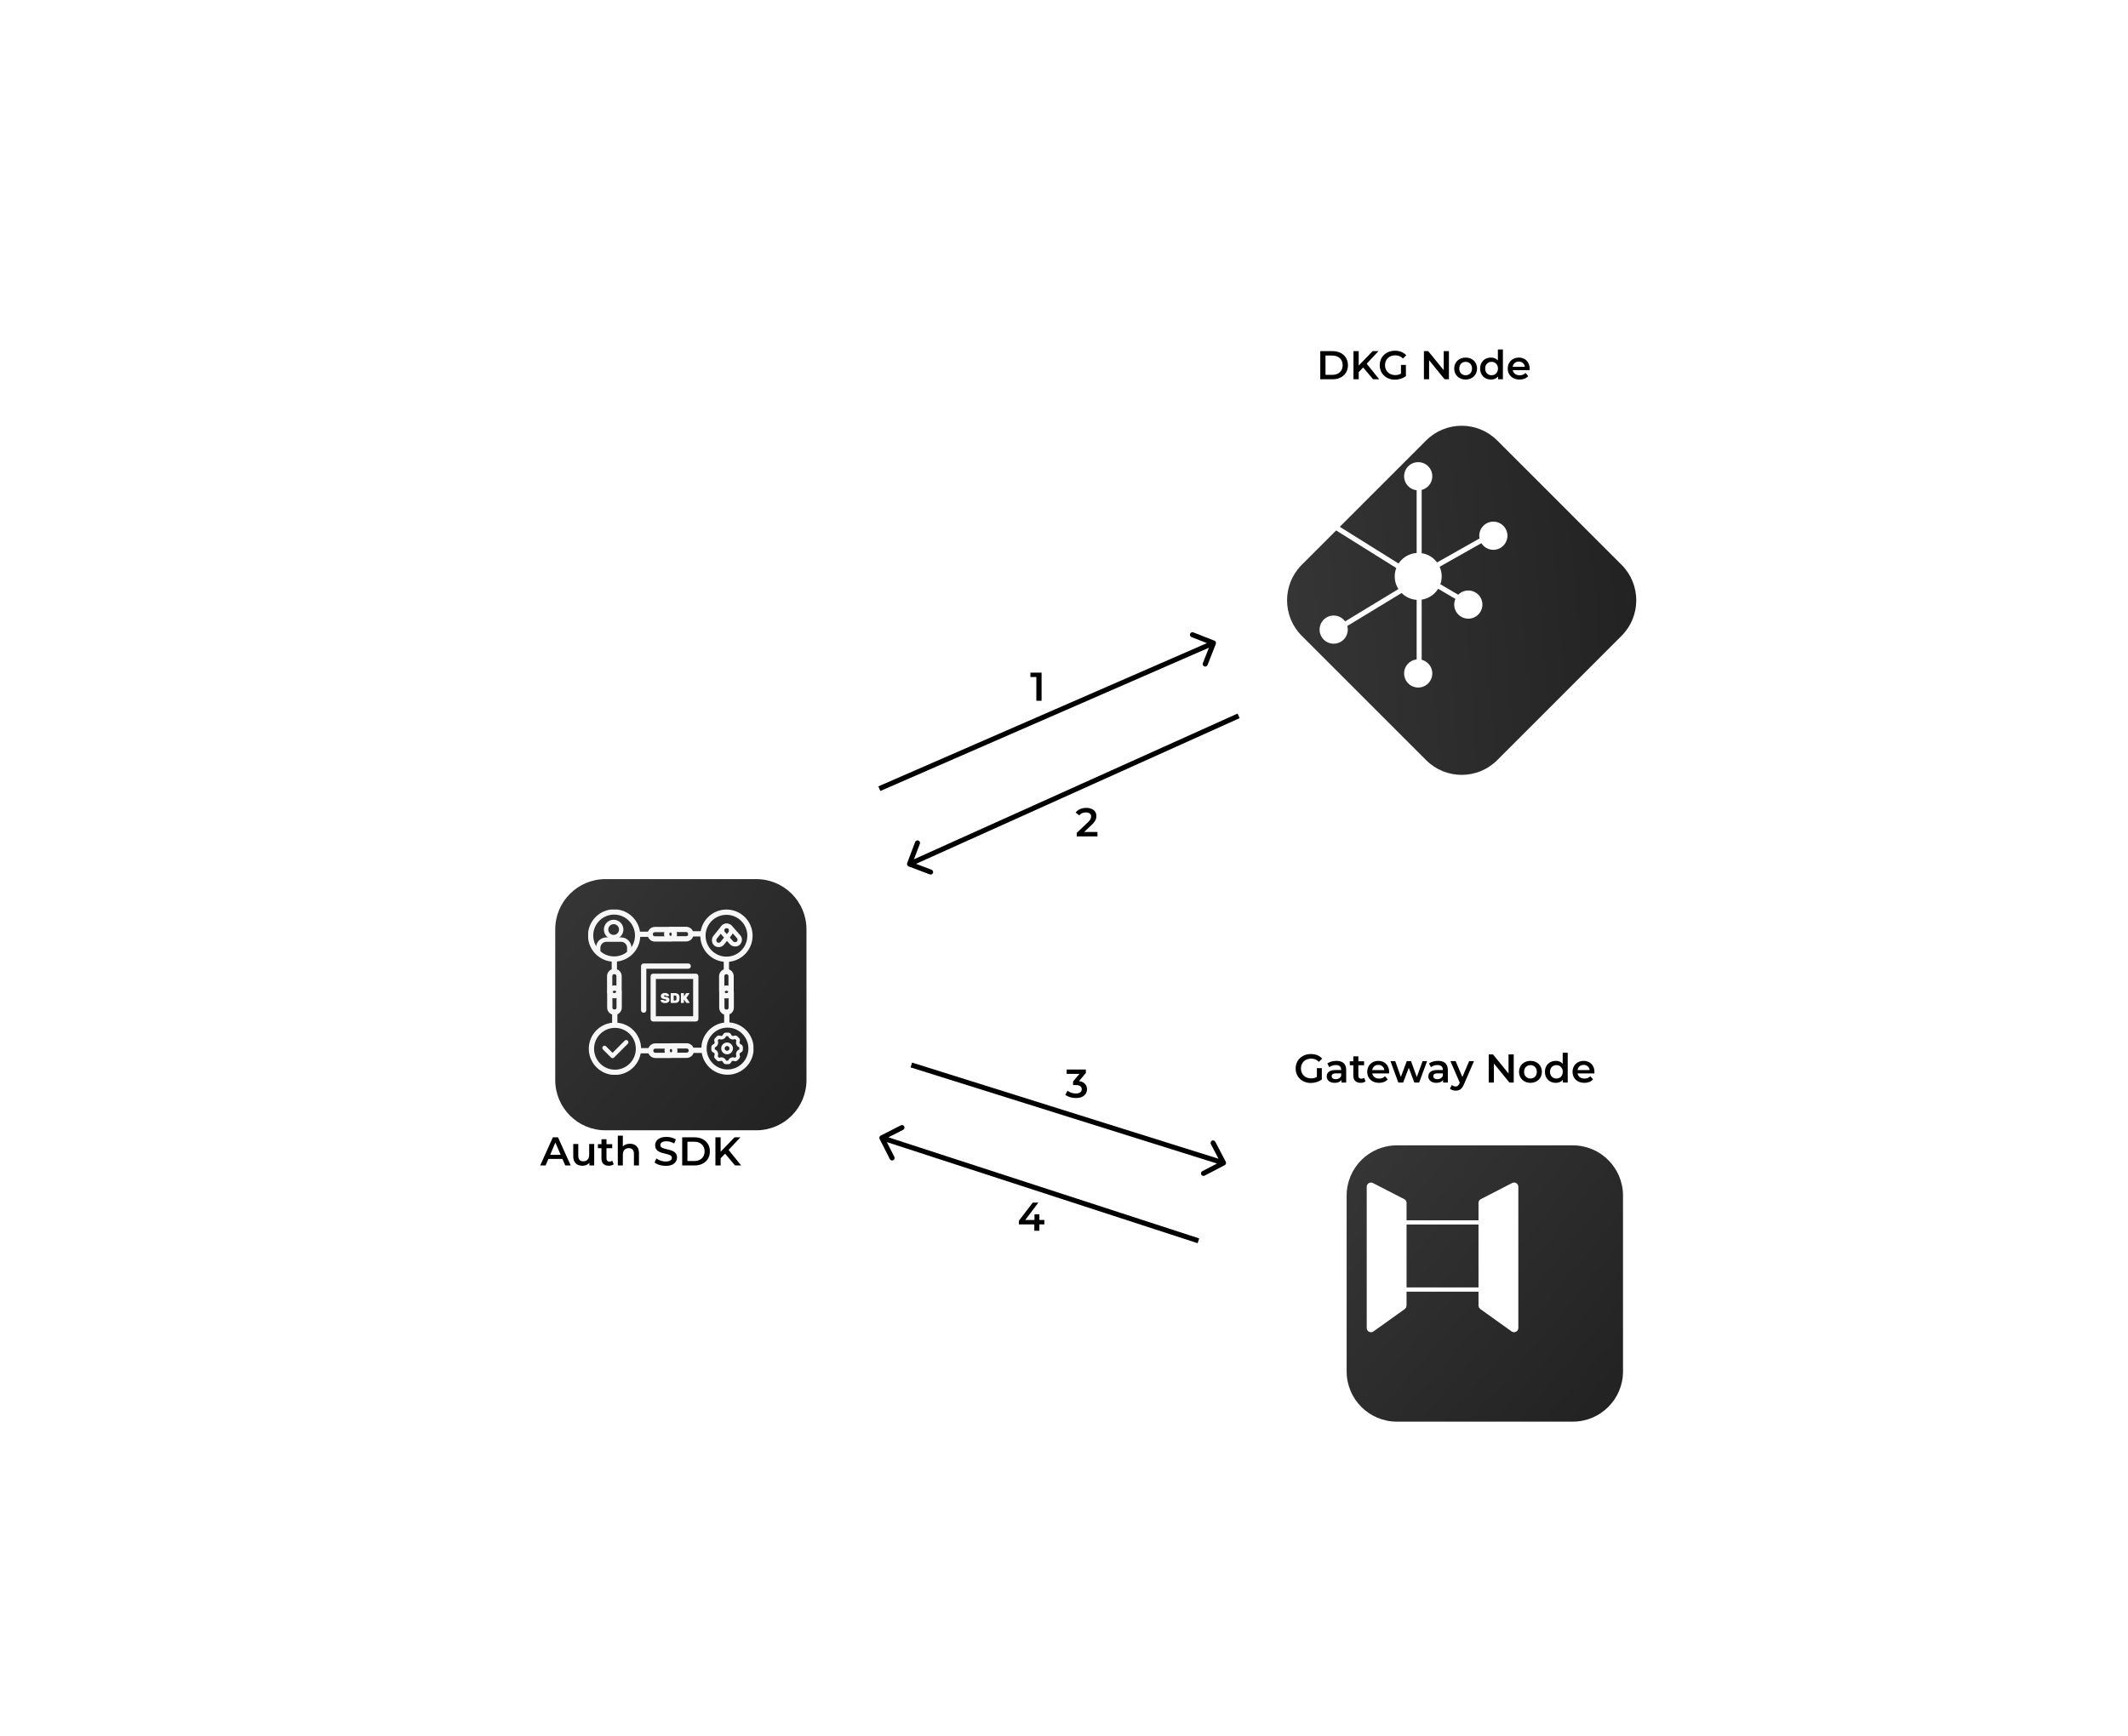<svg width="847" height="691" viewBox="0 0 847 691" fill="none" xmlns="http://www.w3.org/2000/svg">
<path d="M524.152 428.76C523.432 429.176 522.648 429.336 521.848 429.336C519.48 429.336 517.8 427.672 517.8 425.4C517.8 423.08 519.48 421.464 521.864 421.464C523.064 421.464 524.072 421.864 524.952 422.744L526.264 421.464C525.208 420.264 523.64 419.64 521.768 419.64C518.264 419.64 515.704 422.056 515.704 425.4C515.704 428.744 518.264 431.16 521.736 431.16C523.32 431.16 524.952 430.68 526.12 429.736V425.272H524.152V428.76ZM531.935 422.36C530.559 422.36 529.231 422.712 528.319 423.416L529.103 424.872C529.743 424.344 530.735 424.024 531.695 424.024C533.119 424.024 533.823 424.712 533.823 425.88V426.008H531.615C529.023 426.008 528.063 427.128 528.063 428.552C528.063 430.04 529.295 431.112 531.247 431.112C532.527 431.112 533.455 430.696 533.935 429.96V431H535.823V425.992C535.823 423.528 534.399 422.36 531.935 422.36ZM531.663 429.656C530.639 429.656 530.031 429.192 530.031 428.472C530.031 427.848 530.399 427.336 531.759 427.336H533.823V428.328C533.487 429.208 532.639 429.656 531.663 429.656ZM542.966 429.112C542.662 429.352 542.262 429.464 541.846 429.464C541.078 429.464 540.662 429.016 540.662 428.184V424.12H542.95V422.52H540.662V420.568H538.662V422.52H537.254V424.12H538.662V428.232C538.662 430.12 539.734 431.112 541.606 431.112C542.326 431.112 543.046 430.92 543.526 430.536L542.966 429.112ZM552.922 426.776C552.922 424.104 551.098 422.36 548.602 422.36C546.058 422.36 544.186 424.184 544.186 426.728C544.186 429.272 546.042 431.112 548.906 431.112C550.378 431.112 551.578 430.632 552.346 429.72L551.274 428.488C550.666 429.112 549.914 429.416 548.954 429.416C547.466 429.416 546.426 428.616 546.186 427.368H552.89C552.906 427.176 552.922 426.936 552.922 426.776ZM548.602 423.96C549.914 423.96 550.858 424.808 551.018 426.04H546.17C546.362 424.792 547.306 423.96 548.602 423.96ZM566.239 422.456L563.919 428.792L561.615 422.456H559.935L557.583 428.76L555.327 422.456H553.439L556.575 431H558.495L560.735 425.112L562.943 431H564.863L568.015 422.456H566.239ZM572.389 422.36C571.013 422.36 569.685 422.712 568.773 423.416L569.557 424.872C570.197 424.344 571.189 424.024 572.149 424.024C573.573 424.024 574.277 424.712 574.277 425.88V426.008H572.069C569.477 426.008 568.517 427.128 568.517 428.552C568.517 430.04 569.749 431.112 571.701 431.112C572.981 431.112 573.909 430.696 574.389 429.96V431H576.277V425.992C576.277 423.528 574.853 422.36 572.389 422.36ZM572.117 429.656C571.093 429.656 570.485 429.192 570.485 428.472C570.485 427.848 570.853 427.336 572.213 427.336H574.277V428.328C573.941 429.208 573.093 429.656 572.117 429.656ZM584.767 422.456L582.063 428.776L579.375 422.456H577.295L581.023 431.032L580.879 431.368C580.495 432.216 580.079 432.552 579.375 432.552C578.831 432.552 578.287 432.328 577.903 431.96L577.103 433.432C577.647 433.928 578.543 434.216 579.391 434.216C580.815 434.216 581.903 433.624 582.687 431.688L586.687 422.456H584.767ZM600.439 419.8V427.384L594.263 419.8H592.551V431H594.615V423.416L600.791 431H602.503V419.8H600.439ZM609.152 431.112C611.808 431.112 613.712 429.288 613.712 426.728C613.712 424.168 611.808 422.36 609.152 422.36C606.528 422.36 604.608 424.168 604.608 426.728C604.608 429.288 606.528 431.112 609.152 431.112ZM609.152 429.4C607.712 429.4 606.624 428.36 606.624 426.728C606.624 425.096 607.712 424.056 609.152 424.056C610.608 424.056 611.696 425.096 611.696 426.728C611.696 428.36 610.608 429.4 609.152 429.4ZM621.993 419.128V423.512C621.321 422.728 620.345 422.36 619.241 422.36C616.761 422.36 614.921 424.072 614.921 426.728C614.921 429.384 616.761 431.112 619.241 431.112C620.409 431.112 621.401 430.712 622.073 429.896V431H623.993V419.128H621.993ZM619.481 429.4C618.041 429.4 616.937 428.36 616.937 426.728C616.937 425.096 618.041 424.056 619.481 424.056C620.921 424.056 622.025 425.096 622.025 426.728C622.025 428.36 620.921 429.4 619.481 429.4ZM634.641 426.776C634.641 424.104 632.817 422.36 630.321 422.36C627.777 422.36 625.905 424.184 625.905 426.728C625.905 429.272 627.761 431.112 630.625 431.112C632.097 431.112 633.297 430.632 634.065 429.72L632.993 428.488C632.385 429.112 631.633 429.416 630.673 429.416C629.185 429.416 628.145 428.616 627.905 427.368H634.609C634.625 427.176 634.641 426.936 634.641 426.776ZM630.321 423.96C631.633 423.96 632.577 424.808 632.737 426.04H627.889C628.081 424.792 629.025 423.96 630.321 423.96Z" fill="black"/>
<path d="M525.504 151H530.4C534.032 151 536.512 148.76 536.512 145.4C536.512 142.04 534.032 139.8 530.4 139.8H525.504V151ZM527.584 149.24V141.56H530.304C532.8 141.56 534.416 143.08 534.416 145.4C534.416 147.72 532.8 149.24 530.304 149.24H527.584ZM546.531 151H548.963L543.971 144.808L548.675 139.8H546.339L540.803 145.544V139.8H538.723V151H540.803V148.136L542.579 146.312L546.531 151ZM557.621 148.76C556.901 149.176 556.117 149.336 555.317 149.336C552.949 149.336 551.269 147.672 551.269 145.4C551.269 143.08 552.949 141.464 555.333 141.464C556.533 141.464 557.541 141.864 558.421 142.744L559.733 141.464C558.677 140.264 557.109 139.64 555.237 139.64C551.733 139.64 549.173 142.056 549.173 145.4C549.173 148.744 551.733 151.16 555.205 151.16C556.789 151.16 558.421 150.68 559.589 149.736V145.272H557.621V148.76ZM574.642 139.8V147.384L568.466 139.8H566.754V151H568.818V143.416L574.994 151H576.706V139.8H574.642ZM583.355 151.112C586.011 151.112 587.915 149.288 587.915 146.728C587.915 144.168 586.011 142.36 583.355 142.36C580.731 142.36 578.811 144.168 578.811 146.728C578.811 149.288 580.731 151.112 583.355 151.112ZM583.355 149.4C581.915 149.4 580.827 148.36 580.827 146.728C580.827 145.096 581.915 144.056 583.355 144.056C584.811 144.056 585.899 145.096 585.899 146.728C585.899 148.36 584.811 149.4 583.355 149.4ZM596.196 139.128V143.512C595.524 142.728 594.548 142.36 593.444 142.36C590.964 142.36 589.124 144.072 589.124 146.728C589.124 149.384 590.964 151.112 593.444 151.112C594.612 151.112 595.604 150.712 596.276 149.896V151H598.196V139.128H596.196ZM593.684 149.4C592.244 149.4 591.14 148.36 591.14 146.728C591.14 145.096 592.244 144.056 593.684 144.056C595.124 144.056 596.228 145.096 596.228 146.728C596.228 148.36 595.124 149.4 593.684 149.4ZM608.844 146.776C608.844 144.104 607.02 142.36 604.524 142.36C601.98 142.36 600.108 144.184 600.108 146.728C600.108 149.272 601.964 151.112 604.828 151.112C606.3 151.112 607.5 150.632 608.268 149.72L607.196 148.488C606.588 149.112 605.836 149.416 604.876 149.416C603.388 149.416 602.348 148.616 602.108 147.368H608.812C608.828 147.176 608.844 146.936 608.844 146.776ZM604.524 143.96C605.836 143.96 606.78 144.808 606.94 146.04H602.092C602.284 144.792 603.228 143.96 604.524 143.96Z" fill="black"/>
<g filter="url(#filter0_d_4803_2154)">
<g filter="url(#filter1_d_4803_2154)">
<path d="M519 466C519 454.954 527.954 446 539 446H609C620.046 446 629 454.954 629 466V536C629 547.046 620.046 556 609 556H539C527.954 556 519 547.046 519 536V466Z" fill="url(#paint0_radial_4803_2154)"/>
</g>
</g>
<rect x="-0.846" y="0.846" width="32.427" height="26.74" rx="0.846" transform="matrix(-1 0 0 1 589.374 485.828)" stroke="white" stroke-width="1.692"/>
<path d="M558.998 478.923C558.998 478.607 558.821 478.316 558.539 478.171L546.07 471.746C545.507 471.456 544.837 471.865 544.837 472.498V528.711C544.837 529.399 545.615 529.8 546.175 529.399L558.644 520.477C558.866 520.318 558.998 520.062 558.998 519.789V478.923Z" fill="white" stroke="white" stroke-width="1.692"/>
<path d="M589.33 478.92C589.33 478.603 589.507 478.313 589.789 478.167L602.258 471.742C602.821 471.452 603.491 471.861 603.491 472.494V528.707C603.491 529.395 602.713 529.796 602.153 529.395L589.684 520.473C589.462 520.314 589.33 520.058 589.33 519.785V478.92Z" fill="white" stroke="white" stroke-width="1.692"/>
<g filter="url(#filter2_d_4803_2154)">
<g filter="url(#filter3_d_4803_2154)">
<path d="M501.142 243.142C493.332 235.332 493.332 222.668 501.142 214.858L550.64 165.36C558.45 157.55 571.113 157.55 578.924 165.36L628.421 214.858C636.232 222.668 636.232 235.332 628.421 243.142L578.924 292.64C571.113 300.45 558.45 300.45 550.64 292.64L501.142 243.142Z" fill="url(#paint1_radial_4803_2154)"/>
</g>
</g>
<circle cx="564.483" cy="268.116" r="5.608" fill="white"/>
<circle cx="564.483" cy="229.487" r="9.346" fill="white"/>
<circle cx="564.483" cy="189.608" r="5.608" fill="white"/>
<circle cx="524.608" cy="205.807" r="5.608" fill="white"/>
<circle cx="530.838" cy="250.67" r="5.608" fill="white"/>
<circle cx="584.424" cy="240.701" r="5.608" fill="white"/>
<circle cx="594.393" cy="213.287" r="5.608" fill="white"/>
<line x1="565.616" y1="229.247" x2="586.801" y2="241.709" stroke="white" stroke-width="2"/>
<line x1="564.382" y1="230.964" x2="529.49" y2="252.149" stroke="white" stroke-width="2"/>
<line x1="563.333" y1="229.707" x2="523.456" y2="204.784" stroke="white" stroke-width="2"/>
<line x1="564.617" y1="229.239" x2="593.279" y2="213.039" stroke="white" stroke-width="2"/>
<line x1="564.863" y1="188.984" x2="564.863" y2="266.246" stroke="white" stroke-width="2"/>
<path d="M483.931 256.365C484.133 255.851 483.88 255.271 483.366 255.069L474.988 251.78C474.474 251.578 473.894 251.831 473.692 252.345C473.49 252.859 473.743 253.439 474.257 253.641L481.704 256.565L478.78 264.012C478.578 264.526 478.831 265.106 479.345 265.308C479.859 265.51 480.439 265.257 480.641 264.743L483.931 256.365ZM350.4 314.917L483.4 256.917L482.6 255.083L349.6 313.083L350.4 314.917Z" fill="black"/>
<path d="M487.463 463.886C487.952 463.631 488.142 463.027 487.886 462.537L483.72 454.56C483.464 454.07 482.86 453.88 482.371 454.136C481.881 454.392 481.692 454.996 481.947 455.485L485.651 462.577L478.56 466.28C478.07 466.536 477.88 467.14 478.136 467.629C478.392 468.119 478.996 468.308 479.485 468.053L487.463 463.886ZM362.431 424.954L486.701 463.954L487.299 462.046L363.03 423.046L362.431 424.954Z" fill="black"/>
<path d="M361.065 343.646C360.869 344.162 361.129 344.739 361.646 344.935L370.062 348.124C370.578 348.32 371.155 348.06 371.351 347.544C371.547 347.027 371.287 346.45 370.77 346.254L363.289 343.419L366.124 335.938C366.32 335.422 366.06 334.845 365.544 334.649C365.027 334.453 364.45 334.713 364.254 335.23L361.065 343.646ZM492.589 284.088L361.589 343.088L362.411 344.912L493.411 285.912L492.589 284.088Z" fill="black"/>
<path d="M350.546 452.109C350.054 452.359 349.858 452.961 350.109 453.454L354.191 461.474C354.442 461.967 355.044 462.163 355.536 461.912C356.028 461.662 356.224 461.059 355.974 460.567L352.345 453.438L359.474 449.809C359.967 449.558 360.163 448.956 359.912 448.464C359.662 447.972 359.059 447.776 358.567 448.026L350.546 452.109ZM477.309 493.049L351.309 452.049L350.691 453.951L476.691 494.951L477.309 493.049Z" fill="black"/>
<path d="M410.128 267.8V269.544H412.496V279H414.576V267.8H410.128Z" fill="black"/>
<path d="M428.56 333V331.608L433.008 327.384C433.381 327.032 433.659 326.723 433.84 326.456C434.021 326.189 434.139 325.944 434.192 325.72C434.256 325.485 434.288 325.267 434.288 325.064C434.288 324.552 434.112 324.157 433.76 323.88C433.408 323.592 432.891 323.448 432.208 323.448C431.664 323.448 431.168 323.544 430.72 323.736C430.283 323.928 429.904 324.221 429.584 324.616L428.128 323.496C428.565 322.909 429.152 322.456 429.888 322.136C430.635 321.805 431.467 321.64 432.384 321.64C433.195 321.64 433.899 321.773 434.496 322.04C435.104 322.296 435.568 322.664 435.888 323.144C436.219 323.624 436.384 324.195 436.384 324.856C436.384 325.219 436.336 325.581 436.24 325.944C436.144 326.296 435.963 326.669 435.696 327.064C435.429 327.459 435.04 327.901 434.528 328.392L430.704 332.024L430.272 331.24H436.816V333H428.56Z" fill="black"/>
<path d="M428.224 437.16C427.435 437.16 426.661 437.048 425.904 436.824C425.157 436.589 424.528 436.269 424.016 435.864L424.912 434.248C425.317 434.579 425.808 434.845 426.384 435.048C426.96 435.251 427.563 435.352 428.192 435.352C428.939 435.352 429.52 435.203 429.936 434.904C430.352 434.595 430.56 434.179 430.56 433.656C430.56 433.144 430.368 432.739 429.984 432.44C429.6 432.141 428.981 431.992 428.128 431.992H427.104V430.568L430.304 426.76L430.576 427.544H424.56V425.8H432.192V427.192L428.992 431L427.904 430.36H428.528C429.904 430.36 430.933 430.669 431.616 431.288C432.309 431.896 432.656 432.68 432.656 433.64C432.656 434.269 432.496 434.851 432.176 435.384C431.856 435.917 431.365 436.349 430.704 436.68C430.053 437 429.227 437.16 428.224 437.16Z" fill="black"/>
<path d="M405.544 487.456V486.016L411.064 478.8H413.288L407.848 486.016L406.808 485.696H415.688V487.456H405.544ZM411.688 490V487.456L411.752 485.696V483.44H413.704V490H411.688Z" fill="black"/>
<g filter="url(#filter4_d_4803_2154)">
<g filter="url(#filter5_d_4803_2154)">
<path d="M204 360C204 348.954 212.954 340 224 340H284C295.046 340 304 348.954 304 360V420C304 431.046 295.046 440 284 440H224C212.954 440 204 431.046 204 420V360Z" fill="url(#paint2_radial_4803_2154)"/>
</g>
<g clip-path="url(#clip0_4803_2154)">
<path d="M231.436 376.83C236.604 376.83 240.794 372.632 240.794 367.454C240.794 362.276 236.604 358.078 231.436 358.078C226.268 358.078 222.078 362.276 222.078 367.454C222.078 372.632 226.268 376.83 231.436 376.83Z" stroke="#F7F7F7" stroke-width="2.1" stroke-miterlimit="10"/>
<path d="M276.147 376.916C281.315 376.916 285.504 372.718 285.504 367.54C285.504 362.362 281.315 358.164 276.147 358.164C270.979 358.164 266.789 362.362 266.789 367.54C266.789 372.718 270.979 376.916 276.147 376.916Z" stroke="#F7F7F7" stroke-width="2.1" stroke-miterlimit="10"/>
<path d="M231.248 368.086C232.91 368.086 234.258 366.736 234.258 365.07C234.258 363.405 232.91 362.055 231.248 362.055C229.586 362.055 228.238 363.405 228.238 365.07C228.238 366.736 229.586 368.086 231.248 368.086Z" stroke="#F7F7F7" stroke-width="1.75" stroke-miterlimit="10"/>
<path d="M225.094 374.392V372.358C225.094 370.545 226.558 369.078 228.367 369.078H234.198C236.007 369.078 237.471 370.545 237.471 372.358V374.659" stroke="#F7F7F7" stroke-width="1.75" stroke-miterlimit="10"/>
<rect x="0.131" y="1.231" width="3.714" height="8.722" rx="1.857" transform="matrix(0.778 0.628 -0.628 0.778 276.587 361.808)" stroke="#F7F7F7" stroke-width="1.75"/>
<rect x="-1.235" y="-0.078" width="3.714" height="8.722" rx="1.857" transform="matrix(-0.75 0.661 -0.661 -0.75 281.221 370.062)" stroke="#F7F7F7" stroke-width="1.75"/>
<path d="M276.569 421.834C281.737 421.834 285.926 417.636 285.926 412.458C285.926 407.28 281.737 403.082 276.569 403.082C271.401 403.082 267.211 407.28 267.211 412.458C267.211 417.636 271.401 421.834 276.569 421.834Z" stroke="#F7F7F7" stroke-width="2.1" stroke-miterlimit="10"/>
<path d="M231.764 421.923C236.932 421.923 241.122 417.726 241.122 412.548C241.122 407.37 236.932 403.172 231.764 403.172C226.596 403.172 222.406 407.37 222.406 412.548C222.406 417.726 226.596 421.923 231.764 421.923Z" stroke="#F7F7F7" stroke-width="2.1" stroke-miterlimit="10"/>
<path d="M282.001 412.401C282.001 412.23 281.993 412.059 281.977 411.89C281.955 411.644 281.782 411.442 281.549 411.359V411.359C280.792 411.089 280.434 410.223 280.778 409.497V409.497C280.885 409.273 280.863 409.007 280.704 408.817C280.486 408.556 280.246 408.315 279.985 408.097C279.794 407.938 279.528 407.917 279.304 408.023V408.023C278.578 408.368 277.713 408.009 277.443 407.252V407.252C277.36 407.02 277.158 406.847 276.912 406.824C276.572 406.793 276.23 406.793 275.89 406.824C275.644 406.847 275.442 407.02 275.359 407.252V407.252C275.089 408.009 274.223 408.368 273.497 408.023V408.023C273.273 407.917 273.007 407.938 272.817 408.097C272.556 408.315 272.315 408.556 272.097 408.817C271.938 409.007 271.917 409.273 272.023 409.497V409.497C272.368 410.223 272.009 411.089 271.252 411.359V411.359C271.02 411.442 270.847 411.644 270.824 411.89C270.793 412.23 270.793 412.572 270.824 412.912C270.847 413.158 271.02 413.36 271.252 413.443V413.443C272.009 413.713 272.368 414.578 272.023 415.304V415.304C271.917 415.528 271.938 415.794 272.097 415.985C272.315 416.246 272.556 416.486 272.817 416.704C273.007 416.863 273.273 416.885 273.497 416.778V416.778C274.223 416.434 275.089 416.792 275.359 417.549V417.549C275.442 417.782 275.644 417.954 275.89 417.977C276.23 418.009 276.572 418.009 276.912 417.977C277.158 417.954 277.36 417.782 277.443 417.549V417.549C277.713 416.792 278.578 416.434 279.304 416.778V416.778C279.528 416.885 279.794 416.863 279.985 416.704C280.246 416.486 280.486 416.246 280.704 415.985C280.863 415.794 280.885 415.528 280.778 415.304V415.304C280.434 414.578 280.792 413.713 281.549 413.443V413.443C281.782 413.36 281.955 413.158 281.977 412.912C281.993 412.742 282.001 412.572 282.001 412.401Z" stroke="#F7F7F7" stroke-width="1.4"/>
<path d="M276.401 414.048C277.311 414.048 278.048 413.311 278.048 412.401C278.048 411.491 277.311 410.754 276.401 410.754C275.491 410.754 274.754 411.491 274.754 412.401C274.754 413.311 275.491 414.048 276.401 414.048Z" stroke="#F7F7F7" stroke-width="1.4"/>
<path d="M227.617 412.21L230.803 415.402L236.253 409.941" stroke="#F7F7F7" stroke-width="1.75" stroke-linecap="round" stroke-linejoin="round"/>
<path d="M255.602 413.312V413.309C255.602 412.275 254.765 411.438 253.734 411.438H247.838C246.807 411.438 245.971 412.275 245.971 413.309V413.312C245.971 414.345 246.807 415.183 247.838 415.183H253.734C254.765 415.183 255.602 414.345 255.602 413.312Z" stroke="#F7F7F7" stroke-width="2.1" stroke-linecap="round" stroke-linejoin="round"/>
<path d="M262.176 413.265V413.262C262.176 412.228 261.34 411.391 260.308 411.391H254.412C253.381 411.391 252.545 412.228 252.545 413.262V413.265C252.545 414.299 253.381 415.136 254.412 415.136H260.308C261.34 415.136 262.176 414.299 262.176 413.265Z" stroke="#F7F7F7" stroke-width="2.1" stroke-linecap="round" stroke-linejoin="round"/>
<path d="M241.367 413.32H245.864" stroke="#F7F7F7" stroke-width="2.1" stroke-linecap="round" stroke-linejoin="round"/>
<path d="M262.176 413.156H266.643" stroke="#F7F7F7" stroke-width="2.1" stroke-linecap="round" stroke-linejoin="round"/>
<path d="M255.418 366.953V366.949C255.418 365.916 254.582 365.078 253.55 365.078H247.655C246.623 365.078 245.787 365.916 245.787 366.949V366.953C245.787 367.986 246.623 368.824 247.655 368.824H253.55C254.582 368.824 255.418 367.986 255.418 366.953Z" stroke="#F7F7F7" stroke-width="2.1" stroke-linecap="round" stroke-linejoin="round"/>
<path d="M261.996 366.902V366.899C261.996 365.865 261.16 365.027 260.128 365.027H254.233C253.201 365.027 252.365 365.865 252.365 366.899V366.902C252.365 367.935 253.201 368.773 254.233 368.773H260.128C261.16 368.773 261.996 367.935 261.996 366.902Z" stroke="#F7F7F7" stroke-width="2.1" stroke-linecap="round" stroke-linejoin="round"/>
<path d="M241.184 366.957H245.68" stroke="#F7F7F7" stroke-width="2.1" stroke-linecap="round" stroke-linejoin="round"/>
<path d="M261.992 366.793H266.46" stroke="#F7F7F7" stroke-width="2.1" stroke-linecap="round" stroke-linejoin="round"/>
<path d="M231.531 391.418H231.535C232.566 391.418 233.402 390.58 233.402 389.547V383.64C233.402 382.606 232.566 381.768 231.535 381.768H231.531C230.5 381.768 229.664 382.606 229.664 383.64V389.547C229.664 390.58 230.5 391.418 231.531 391.418Z" stroke="#F7F7F7" stroke-width="2.1" stroke-linecap="round" stroke-linejoin="round"/>
<path d="M231.578 398.008H231.582C232.613 398.008 233.449 397.17 233.449 396.137V390.229C233.449 389.196 232.613 388.358 231.582 388.358H231.578C230.547 388.358 229.711 389.196 229.711 390.229V396.137C229.711 397.17 230.547 398.008 231.578 398.008Z" stroke="#F7F7F7" stroke-width="2.1" stroke-linecap="round" stroke-linejoin="round"/>
<path d="M231.52 377.156V381.662" stroke="#F7F7F7" stroke-width="2.1" stroke-linecap="round" stroke-linejoin="round"/>
<path d="M231.691 398.004V402.48" stroke="#F7F7F7" stroke-width="2.1" stroke-linecap="round" stroke-linejoin="round"/>
<path d="M276.125 391.445H276.128C277.16 391.445 277.996 390.608 277.996 389.574V383.667C277.996 382.633 277.16 381.796 276.128 381.796H276.125C275.094 381.796 274.258 382.633 274.258 383.667V389.574C274.258 390.608 275.094 391.445 276.125 391.445Z" stroke="#F7F7F7" stroke-width="2.1" stroke-linecap="round" stroke-linejoin="round"/>
<path d="M276.176 398.039H276.179C277.211 398.039 278.047 397.201 278.047 396.168V390.261C278.047 389.227 277.211 388.389 276.179 388.389H276.176C275.145 388.389 274.308 389.227 274.308 390.261V396.168C274.308 397.201 275.145 398.039 276.176 398.039Z" stroke="#F7F7F7" stroke-width="2.1" stroke-linecap="round" stroke-linejoin="round"/>
<path d="M276.117 377.184V381.689" stroke="#F7F7F7" stroke-width="2.1" stroke-linecap="round" stroke-linejoin="round"/>
<path d="M276.281 398.035V402.511" stroke="#F7F7F7" stroke-width="2.1" stroke-linecap="round" stroke-linejoin="round"/>
<path d="M263.939 383.699H247V400.638H263.939V383.699Z" stroke="#F7F7F7" stroke-width="2.1" stroke-linecap="round" stroke-linejoin="round"/>
<path d="M260.92 379.648H243.203V397.145" stroke="#F7F7F7" stroke-width="2.1" stroke-linecap="round" stroke-linejoin="round"/>
<path d="M251.699 394.357C251.307 394.357 250.981 394.303 250.719 394.194C250.462 394.082 250.267 393.939 250.137 393.763C250.01 393.584 249.943 393.395 249.935 393.198C249.935 393.164 249.946 393.136 249.969 393.114C249.991 393.091 250.019 393.08 250.053 393.08H250.943C250.995 393.08 251.037 393.089 251.066 393.108C251.096 393.123 251.128 393.145 251.162 393.175C251.195 393.216 251.234 393.255 251.279 393.293C251.324 393.326 251.382 393.354 251.453 393.377C251.524 393.395 251.606 393.405 251.699 393.405C251.871 393.405 252.003 393.382 252.097 393.338C252.19 393.289 252.237 393.224 252.237 393.142C252.237 393.078 252.211 393.026 252.158 392.985C252.11 392.944 252.026 392.906 251.906 392.873C251.787 392.839 251.625 392.804 251.419 392.766C251.132 392.718 250.883 392.647 250.674 392.554C250.465 392.457 250.305 392.328 250.193 392.167C250.085 392.003 250.03 391.801 250.03 391.562C250.03 391.32 250.098 391.105 250.232 390.918C250.37 390.732 250.561 390.586 250.803 390.482C251.05 390.377 251.335 390.325 251.66 390.325C251.929 390.325 252.166 390.36 252.371 390.431C252.58 390.502 252.756 390.595 252.898 390.711C253.039 390.823 253.148 390.945 253.222 391.075C253.297 391.206 253.336 391.331 253.34 391.45C253.34 391.484 253.327 391.514 253.301 391.54C253.278 391.562 253.252 391.574 253.222 391.574H252.287C252.242 391.574 252.203 391.566 252.17 391.551C252.14 391.536 252.112 391.512 252.086 391.478C252.067 391.426 252.02 391.379 251.946 391.338C251.871 391.297 251.776 391.277 251.66 391.277C251.533 391.277 251.436 391.299 251.369 391.344C251.302 391.385 251.268 391.447 251.268 391.529C251.268 391.585 251.289 391.633 251.33 391.674C251.371 391.715 251.443 391.753 251.548 391.786C251.653 391.816 251.798 391.85 251.985 391.887C252.339 391.939 252.625 392.014 252.842 392.111C253.062 392.208 253.222 392.335 253.323 392.492C253.424 392.649 253.474 392.845 253.474 393.08C253.474 393.345 253.398 393.573 253.245 393.763C253.092 393.954 252.881 394.101 252.612 394.206C252.347 394.306 252.043 394.357 251.699 394.357ZM254.1 394.301C254.062 394.301 254.029 394.288 253.999 394.262C253.969 394.232 253.954 394.196 253.954 394.155V390.526C253.954 390.485 253.969 390.452 253.999 390.426C254.029 390.396 254.062 390.381 254.1 390.381H255.634C255.996 390.381 256.31 390.441 256.575 390.56C256.84 390.676 257.049 390.847 257.202 391.075C257.355 391.303 257.437 391.583 257.449 391.915C257.456 392.076 257.46 392.218 257.46 392.341C257.46 392.464 257.456 392.604 257.449 392.761C257.434 393.112 257.353 393.401 257.208 393.629C257.066 393.857 256.864 394.026 256.603 394.138C256.342 394.247 256.028 394.301 255.662 394.301H254.1ZM255.158 393.349H255.634C255.757 393.349 255.862 393.328 255.948 393.287C256.034 393.246 256.101 393.183 256.149 393.097C256.198 393.007 256.224 392.893 256.228 392.755C256.232 392.647 256.233 392.55 256.233 392.464C256.237 392.378 256.237 392.292 256.233 392.206C256.233 392.121 256.232 392.025 256.228 391.921C256.22 391.715 256.161 391.566 256.049 391.473C255.94 391.379 255.793 391.333 255.606 391.333H255.158V393.349ZM258.174 394.301C258.137 394.301 258.103 394.288 258.073 394.262C258.043 394.232 258.028 394.196 258.028 394.155V390.526C258.028 390.485 258.043 390.452 258.073 390.426C258.103 390.396 258.137 390.381 258.174 390.381H259.064C259.106 390.381 259.139 390.396 259.165 390.426C259.195 390.452 259.21 390.485 259.21 390.526V391.702L260.044 390.498C260.063 390.472 260.089 390.446 260.123 390.42C260.156 390.394 260.203 390.381 260.263 390.381H261.288C261.321 390.381 261.349 390.394 261.372 390.42C261.398 390.442 261.411 390.47 261.411 390.504C261.411 390.526 261.403 390.547 261.388 390.566L260.212 392.257L261.489 394.116C261.504 394.131 261.512 394.151 261.512 394.178C261.512 394.211 261.499 394.241 261.472 394.267C261.45 394.29 261.422 394.301 261.388 394.301H260.33C260.259 394.301 260.205 394.284 260.168 394.25C260.134 394.217 260.114 394.193 260.106 394.178L259.21 392.878V394.155C259.21 394.196 259.195 394.232 259.165 394.262C259.139 394.288 259.106 394.301 259.064 394.301H258.174Z" fill="#F7F7F7"/>
</g>
</g>
<path d="M215.014 464L220.054 452.8H222.102L227.158 464H224.982L220.646 453.904H221.478L217.158 464H215.014ZM217.334 461.408L217.894 459.776H223.942L224.502 461.408H217.334ZM231.85 464.112C231.125 464.112 230.485 463.979 229.93 463.712C229.375 463.435 228.943 463.019 228.634 462.464C228.325 461.899 228.17 461.189 228.17 460.336V455.456H230.17V460.064C230.17 460.832 230.341 461.408 230.682 461.792C231.034 462.165 231.53 462.352 232.17 462.352C232.639 462.352 233.045 462.256 233.386 462.064C233.738 461.872 234.01 461.584 234.202 461.2C234.405 460.816 234.506 460.341 234.506 459.776V455.456H236.506V464H234.602V461.696L234.938 462.4C234.65 462.955 234.229 463.381 233.674 463.68C233.119 463.968 232.511 464.112 231.85 464.112ZM242.341 464.112C241.402 464.112 240.677 463.872 240.164 463.392C239.653 462.901 239.397 462.181 239.397 461.232V453.568H241.397V461.184C241.397 461.589 241.498 461.904 241.701 462.128C241.914 462.352 242.207 462.464 242.581 462.464C243.029 462.464 243.402 462.347 243.701 462.112L244.261 463.536C244.026 463.728 243.738 463.872 243.397 463.968C243.055 464.064 242.703 464.112 242.341 464.112ZM237.989 457.12V455.52H243.685V457.12H237.989ZM250.754 455.36C251.436 455.36 252.044 455.493 252.578 455.76C253.122 456.027 253.548 456.437 253.858 456.992C254.167 457.536 254.322 458.24 254.322 459.104V464H252.322V459.36C252.322 458.603 252.14 458.037 251.778 457.664C251.426 457.291 250.93 457.104 250.29 457.104C249.82 457.104 249.404 457.2 249.042 457.392C248.679 457.584 248.396 457.872 248.194 458.256C248.002 458.629 247.906 459.104 247.906 459.68V464H245.906V452.128H247.906V457.76L247.474 457.056C247.772 456.512 248.204 456.096 248.77 455.808C249.346 455.509 250.007 455.36 250.754 455.36ZM264.945 464.16C264.07 464.16 263.233 464.037 262.433 463.792C261.633 463.536 260.998 463.211 260.529 462.816L261.249 461.2C261.697 461.552 262.251 461.845 262.913 462.08C263.574 462.315 264.251 462.432 264.945 462.432C265.531 462.432 266.006 462.368 266.369 462.24C266.731 462.112 266.998 461.941 267.169 461.728C267.339 461.504 267.425 461.253 267.425 460.976C267.425 460.635 267.302 460.363 267.057 460.16C266.811 459.947 266.491 459.781 266.097 459.664C265.713 459.536 265.281 459.419 264.801 459.312C264.331 459.205 263.857 459.083 263.377 458.944C262.907 458.795 262.475 458.608 262.081 458.384C261.697 458.149 261.382 457.84 261.137 457.456C260.891 457.072 260.769 456.581 260.769 455.984C260.769 455.376 260.929 454.821 261.249 454.32C261.579 453.808 262.075 453.403 262.737 453.104C263.409 452.795 264.257 452.64 265.281 452.64C265.953 452.64 266.619 452.725 267.281 452.896C267.942 453.067 268.518 453.312 269.009 453.632L268.353 455.248C267.851 454.949 267.334 454.731 266.801 454.592C266.267 454.443 265.755 454.368 265.265 454.368C264.689 454.368 264.219 454.437 263.857 454.576C263.505 454.715 263.243 454.896 263.073 455.12C262.913 455.344 262.833 455.6 262.833 455.888C262.833 456.229 262.95 456.507 263.185 456.72C263.43 456.923 263.745 457.083 264.129 457.2C264.523 457.317 264.961 457.435 265.441 457.552C265.921 457.659 266.395 457.781 266.865 457.92C267.345 458.059 267.777 458.24 268.161 458.464C268.555 458.688 268.87 458.992 269.105 459.376C269.35 459.76 269.473 460.245 269.473 460.832C269.473 461.429 269.307 461.984 268.977 462.496C268.657 462.997 268.161 463.403 267.489 463.712C266.817 464.011 265.969 464.16 264.945 464.16ZM271.535 464V452.8H276.431C277.647 452.8 278.714 453.035 279.631 453.504C280.549 453.973 281.263 454.624 281.775 455.456C282.287 456.288 282.543 457.269 282.543 458.4C282.543 459.52 282.287 460.501 281.775 461.344C281.263 462.176 280.549 462.827 279.631 463.296C278.714 463.765 277.647 464 276.431 464H271.535ZM273.615 462.24H276.335C277.178 462.24 277.903 462.08 278.511 461.76C279.13 461.44 279.605 460.992 279.935 460.416C280.277 459.84 280.447 459.168 280.447 458.4C280.447 457.621 280.277 456.949 279.935 456.384C279.605 455.808 279.13 455.36 278.511 455.04C277.903 454.72 277.178 454.56 276.335 454.56H273.615V462.24ZM286.61 461.36L286.498 458.896L292.37 452.8H294.706L289.826 457.984L288.674 459.248L286.61 461.36ZM284.754 464V452.8H286.834V464H284.754ZM292.562 464L288.274 458.896L289.65 457.376L294.994 464H292.562Z" fill="black"/>
<defs>
<filter id="filter0_d_4803_2154" x="515" y="434" width="144" height="144" filterUnits="userSpaceOnUse" color-interpolation-filters="sRGB">
<feFlood flood-opacity="0" result="BackgroundImageFix"/>
<feColorMatrix in="SourceAlpha" type="matrix" values="0 0 0 0 0 0 0 0 0 0 0 0 0 0 0 0 0 0 127 0" result="hardAlpha"/>
<feOffset dx="13" dy="5"/>
<feGaussianBlur stdDeviation="8.5"/>
<feColorMatrix type="matrix" values="0 0 0 0 0 0 0 0 0 0 0 0 0 0 0 0 0 0 0.15 0"/>
<feBlend mode="normal" in2="BackgroundImageFix" result="effect1_dropShadow_4803_2154"/>
<feBlend mode="normal" in="SourceGraphic" in2="effect1_dropShadow_4803_2154" result="shape"/>
</filter>
<filter id="filter1_d_4803_2154" x="519" y="446" width="118" height="119" filterUnits="userSpaceOnUse" color-interpolation-filters="sRGB">
<feFlood flood-opacity="0" result="BackgroundImageFix"/>
<feColorMatrix in="SourceAlpha" type="matrix" values="0 0 0 0 0 0 0 0 0 0 0 0 0 0 0 0 0 0 127 0" result="hardAlpha"/>
<feOffset dx="4" dy="5"/>
<feGaussianBlur stdDeviation="2"/>
<feColorMatrix type="matrix" values="0 0 0 0 0 0 0 0 0 0 0 0 0 0 0 0 0 0 0.25 0"/>
<feBlend mode="normal" in2="BackgroundImageFix" result="effect1_dropShadow_4803_2154"/>
<feBlend mode="normal" in="SourceGraphic" in2="effect1_dropShadow_4803_2154" result="shape"/>
</filter>
<filter id="filter2_d_4803_2154" x="491.285" y="147.504" width="172.992" height="172.992" filterUnits="userSpaceOnUse" color-interpolation-filters="sRGB">
<feFlood flood-opacity="0" result="BackgroundImageFix"/>
<feColorMatrix in="SourceAlpha" type="matrix" values="0 0 0 0 0 0 0 0 0 0 0 0 0 0 0 0 0 0 127 0" result="hardAlpha"/>
<feOffset dx="13" dy="5"/>
<feGaussianBlur stdDeviation="8.5"/>
<feColorMatrix type="matrix" values="0 0 0 0 0 0 0 0 0 0 0 0 0 0 0 0 0 0 0.15 0"/>
<feBlend mode="normal" in2="BackgroundImageFix" result="effect1_dropShadow_4803_2154"/>
<feBlend mode="normal" in="SourceGraphic" in2="effect1_dropShadow_4803_2154" result="shape"/>
</filter>
<filter id="filter3_d_4803_2154" x="495.285" y="159.504" width="146.992" height="147.992" filterUnits="userSpaceOnUse" color-interpolation-filters="sRGB">
<feFlood flood-opacity="0" result="BackgroundImageFix"/>
<feColorMatrix in="SourceAlpha" type="matrix" values="0 0 0 0 0 0 0 0 0 0 0 0 0 0 0 0 0 0 127 0" result="hardAlpha"/>
<feOffset dx="4" dy="5"/>
<feGaussianBlur stdDeviation="2"/>
<feColorMatrix type="matrix" values="0 0 0 0 0 0 0 0 0 0 0 0 0 0 0 0 0 0 0.25 0"/>
<feBlend mode="normal" in2="BackgroundImageFix" result="effect1_dropShadow_4803_2154"/>
<feBlend mode="normal" in="SourceGraphic" in2="effect1_dropShadow_4803_2154" result="shape"/>
</filter>
<filter id="filter4_d_4803_2154" x="200" y="328" width="134" height="134" filterUnits="userSpaceOnUse" color-interpolation-filters="sRGB">
<feFlood flood-opacity="0" result="BackgroundImageFix"/>
<feColorMatrix in="SourceAlpha" type="matrix" values="0 0 0 0 0 0 0 0 0 0 0 0 0 0 0 0 0 0 127 0" result="hardAlpha"/>
<feOffset dx="13" dy="5"/>
<feGaussianBlur stdDeviation="8.5"/>
<feColorMatrix type="matrix" values="0 0 0 0 0 0 0 0 0 0 0 0 0 0 0 0 0 0 0.15 0"/>
<feBlend mode="normal" in2="BackgroundImageFix" result="effect1_dropShadow_4803_2154"/>
<feBlend mode="normal" in="SourceGraphic" in2="effect1_dropShadow_4803_2154" result="shape"/>
</filter>
<filter id="filter5_d_4803_2154" x="204" y="340" width="108" height="109" filterUnits="userSpaceOnUse" color-interpolation-filters="sRGB">
<feFlood flood-opacity="0" result="BackgroundImageFix"/>
<feColorMatrix in="SourceAlpha" type="matrix" values="0 0 0 0 0 0 0 0 0 0 0 0 0 0 0 0 0 0 127 0" result="hardAlpha"/>
<feOffset dx="4" dy="5"/>
<feGaussianBlur stdDeviation="2"/>
<feColorMatrix type="matrix" values="0 0 0 0 0 0 0 0 0 0 0 0 0 0 0 0 0 0 0.25 0"/>
<feBlend mode="normal" in2="BackgroundImageFix" result="effect1_dropShadow_4803_2154"/>
<feBlend mode="normal" in="SourceGraphic" in2="effect1_dropShadow_4803_2154" result="shape"/>
</filter>
<radialGradient id="paint0_radial_4803_2154" cx="0" cy="0" r="1" gradientUnits="userSpaceOnUse" gradientTransform="translate(493.053 431.806) rotate(40.012) scale(193.164 864.283)">
<stop stop-color="#3A3A3A"/>
<stop offset="1" stop-color="#202020"/>
</radialGradient>
<radialGradient id="paint1_radial_4803_2154" cx="0" cy="0" r="1" gradientUnits="userSpaceOnUse" gradientTransform="translate(458.617 237.311) rotate(-4.988) scale(193.164 864.283)">
<stop stop-color="#3A3A3A"/>
<stop offset="1" stop-color="#202020"/>
</radialGradient>
<radialGradient id="paint2_radial_4803_2154" cx="0" cy="0" r="1" gradientUnits="userSpaceOnUse" gradientTransform="translate(180.412 327.097) rotate(40.012) scale(175.603 785.712)">
<stop stop-color="#3A3A3A"/>
<stop offset="1" stop-color="#202020"/>
</radialGradient>
<clipPath id="clip0_4803_2154">
<rect width="65.8" height="65.8" fill="white" transform="translate(221.102 357.102)"/>
</clipPath>
</defs>
</svg>
